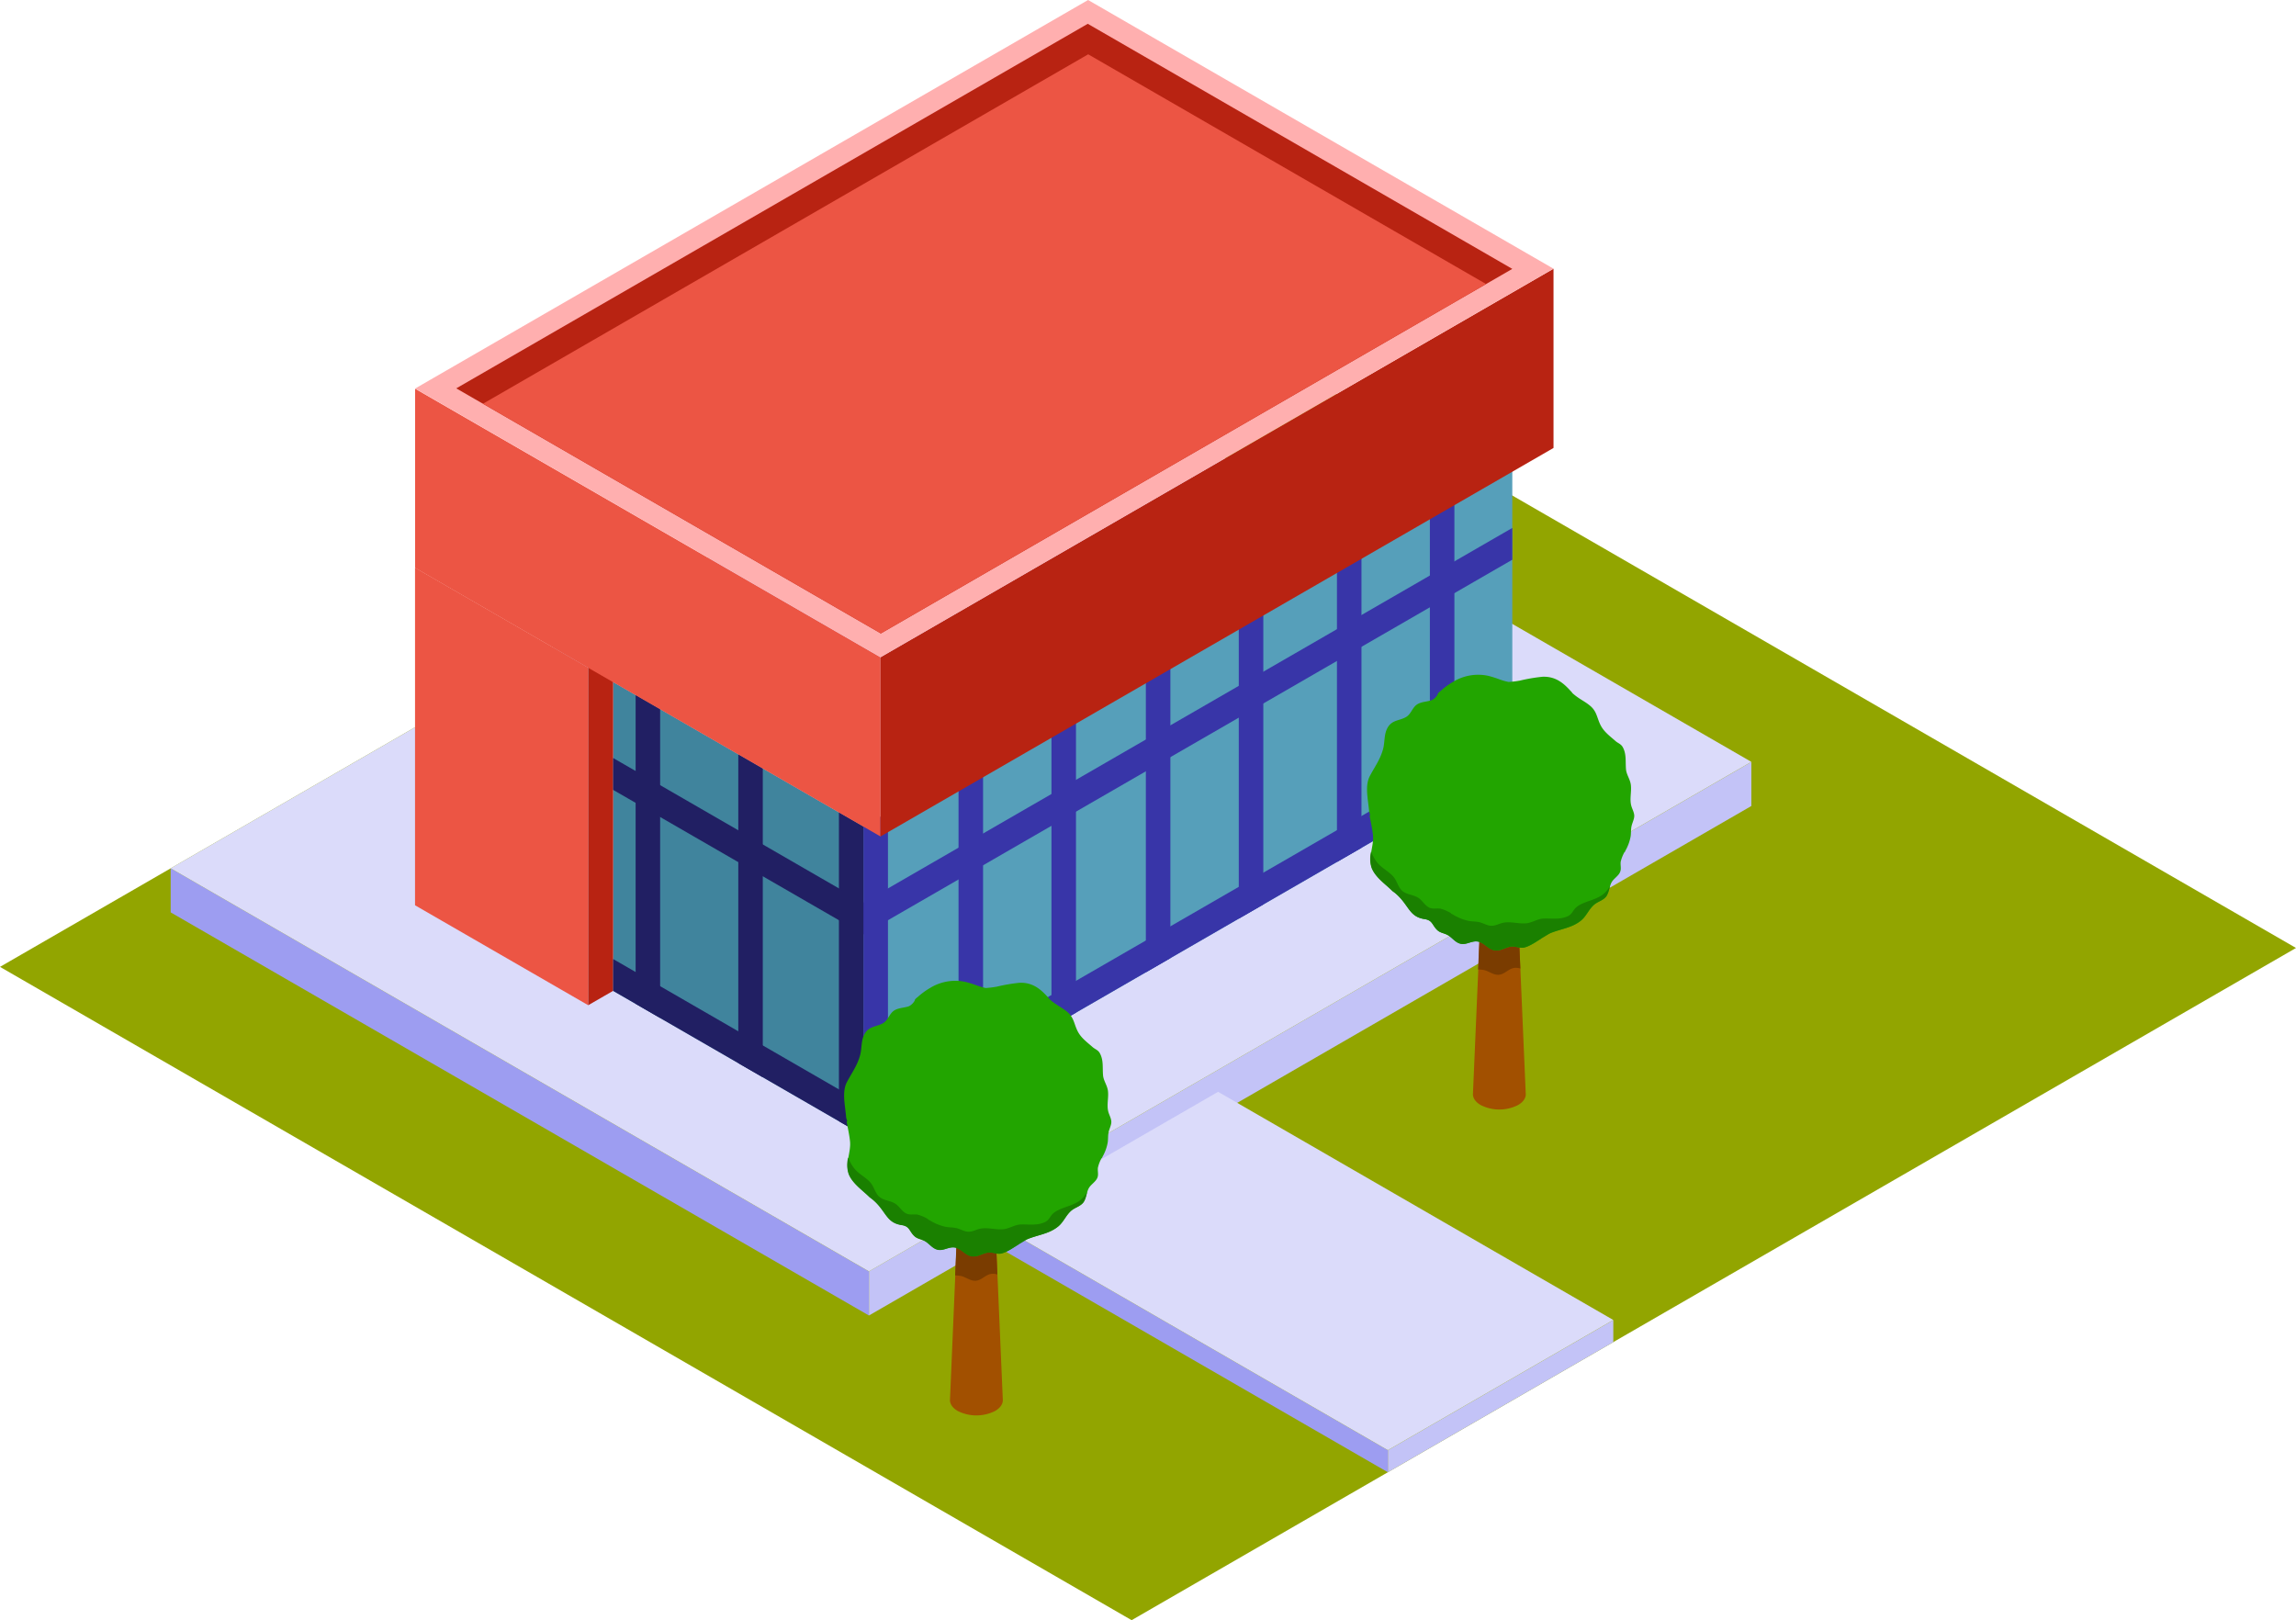 <svg xmlns="http://www.w3.org/2000/svg" viewBox="0 0 914.74 645.51"><defs><style>.cls-1{fill:#92a500;}.cls-2{fill:#9d9df1;}.cls-3{fill:#c3c3f7;}.cls-4{fill:#dbdbfa;}.cls-5{fill:#ec5544;}.cls-6{fill:#40849d;}.cls-7{fill:#b82312;}.cls-8{fill:#569fba;}.cls-9{fill:#3835a8;}.cls-10{fill:#211f63;}.cls-11{fill:#ffafaf;}.cls-12{fill:#a25000;}.cls-13{fill:#7a3c00;}.cls-14{fill:#22a500;}.cls-15{fill:#1a8000;}</style></defs><title>Asset 4</title><g id="Layer_2" data-name="Layer 2"><g id="Layer_1-2" data-name="Layer 1"><path class="cls-1" d="M463.89,117.39,0,385.22,450.85,645.51,914.74,377.69Z"/><path class="cls-2" d="M68,345.94v17.57l278.17,160.6V506.54L68,345.94Z"/><path class="cls-3" d="M346.2,506.54v17.58l351.55-203V303.57Z"/><path class="cls-3" d="M552.94,577.79v8.79l89.81-51.85v-8.79Z"/><path class="cls-2" d="M395.48,486.87v8.79l157.46,90.92v-8.79Z"/><path class="cls-4" d="M419.59,143,68,345.94,346.2,506.54l351.55-203Z"/><path class="cls-4" d="M485.29,435l-89.81,51.86,157.46,90.91,89.81-51.86Z"/><path class="cls-5" d="M234.35,266l-69-39.82V360.68l69,39.82Z"/><path class="cls-6" d="M344,329.28l-99.72-57.56V394.78L344,452.35Z"/><path class="cls-7" d="M234.35,266V400.5l9.93-5.73V260.25L234.35,266Z"/><path class="cls-8" d="M344,329.28V452.35L602.51,303.09V180Z"/><path class="cls-9" d="M344,329.28V452.35l9.77-5.64V323.65Z"/><path class="cls-10" d="M344,329.28V452.35l-9.77-5.64V323.65Z"/><path class="cls-10" d="M303.9,306.14V429.2l-9.76-5.64V300.5Z"/><path class="cls-10" d="M263,282.5V405.56l-9.76-5.64V276.86Z"/><path class="cls-9" d="M381.89,307.41V430.47l9.77-5.64V301.77Z"/><path class="cls-9" d="M456.52,264.32V387.38l9.77-5.64V258.68Z"/><path class="cls-9" d="M532.65,220.37V343.43l9.77-5.64V214.73Z"/><path class="cls-9" d="M418.91,286V409.09l9.77-5.64V280.39Z"/><path class="cls-9" d="M344,359.6v12.67L602.51,223V210.34Z"/><path class="cls-9" d="M344,439.67v12.68L602.51,303.09V290.42Z"/><path class="cls-10" d="M344,359.6v12.67L244.27,314.7V302L344,359.6Z"/><path class="cls-10" d="M344,439.67v12.68l-99.72-57.57V382.1L344,439.68Z"/><path class="cls-9" d="M493.54,243V366l9.77-5.64V237.31Z"/><path class="cls-9" d="M569.67,199V322.05l9.77-5.64V193.35Z"/><path class="cls-5" d="M350.8,261.86l-185.42-107v71.41l185.42,107Z"/><path class="cls-7" d="M350.8,261.86v71.41l268.13-154.8V107.06Z"/><path class="cls-11" d="M433.5,0,165.37,154.81,350.8,261.86l268.13-154.8Z"/><path class="cls-7" d="M433.37,9.48,181.78,154.73l169.15,97.65L602.51,107.13,433.37,9.48Z"/><path class="cls-5" d="M433.54,21.64,192.41,160.86l158.53,91.52L592.07,113.17,433.54,21.64Z"/><path class="cls-12" d="M602.86,319.21l5,116.43h0c.16,1.67-.87,3.36-3.06,4.63a16.42,16.42,0,0,1-14.89,0c-2.2-1.27-3.23-3-3.07-4.63h0l5-116.43a2.76,2.76,0,0,0,1.63,2.27,8.67,8.67,0,0,0,7.87,0,2.77,2.77,0,0,0,1.62-2.27Z"/><path class="cls-13" d="M605.71,385.89a5.37,5.37,0,0,0-2.43-.25c-2.79.42-4.18,3.3-7.38,2.64-1.64-.33-3-1.39-4.62-1.79a13.63,13.63,0,0,0-2.39-.23l2.85-67.06a2.74,2.74,0,0,0,1.63,2.27,8.67,8.67,0,0,0,7.87,0,2.74,2.74,0,0,0,1.63-2.27l2.84,66.69Z"/><path class="cls-14" d="M597.65,270.76a21.41,21.41,0,0,0,3.42.95,38.89,38.89,0,0,0,4.4-.53,67,67,0,0,1,9-1.54c5.28-.25,8.53,2.55,11.52,5.93-.09-.29.36.5.59.7.58.48,1.18,1,1.79,1.41,1.64,1.19,3.47,2.12,5,3.4,3,2.4,2.82,5.17,4.51,8.21,1.39,2.5,3.72,4.15,5.8,6,.93.82,2.14,1.1,2.86,2.43,1.51,2.78,1,5.71,1.26,8.72.17,2.21,1.66,4,1.94,6.24.35,2.72-.53,5.52.14,8.21.32,1.31,1.1,2.55,1.21,3.92s-.74,2.88-1.06,4.29-.16,2.79-.38,4.18a17.56,17.56,0,0,1-1.36,4.25,12.42,12.42,0,0,1-.67,1.31c-.13.23-.34.91-.43.67a14.86,14.86,0,0,0-1.49,3.82c-.19,1.38.34,2.76-.25,4.11-.68,1.58-2.4,2.5-3.3,3.95-1,1.68-.94,3.85-2,5.52-1.2,1.85-3.57,2.23-5.14,3.66-2,1.8-2.92,4.38-5,6.12-3.61,3-8,3.33-12.21,5.06-.34.14-4.1,1.62-3.79,2.26-2.14,1.33-4.26,2.87-6.63,3.48-1.61.42-3.44-.52-5.12-.38-2.56.22-4.61,2.16-7.3,1.38-2.34-.67-3.79-3.06-6.27-3.39-2.81-.37-4.94,2-7.83.49-1.48-.78-2.5-2.17-3.94-3s-2.93-.86-4.11-1.92c-2.24-2-1.83-4-5.23-4.5-4.91-.77-5.83-3.74-8.66-7.24a21.63,21.63,0,0,0-2.87-3c-.34-.28-.69-.53-1-.78-.15-.1-.53-.5-.4-.36-2.81-2.74-6.6-5.28-8.07-9.05-1.65-4.22.88-8.69.42-13-.29-2.67-.88-5.25-1.36-7.83.55.11-.14-1.1-.18-1.66-.08-1.11-.23-2.22-.37-3.34-.4-3.39-1-7.47.62-10.64,1.94-3.71,4.11-6.53,5.27-10.67.86-3,.27-6.29,2.09-9.07s4.78-2.4,7.25-3.94c1.83-1.14,2.34-3.55,4.08-4.81s4.22-1.15,6.1-1.86a5.33,5.33,0,0,0,2.29-2.27c-.12-.44,1-1.22,1.24-1.43a28.64,28.64,0,0,1,4.91-3.57A19.11,19.11,0,0,1,593,269.28a43.91,43.91,0,0,1,4.64,1.48"/><path class="cls-15" d="M546.27,339.3a16.39,16.39,0,0,0,2.31,4.2c1.85,2.39,4.68,3.58,6.61,5.85,1.53,1.81,1.84,4.47,3.85,5.89,1.83,1.29,4.25,1.27,6.08,2.5,1.58,1.06,2.52,3,4.26,3.85,1.48.72,3,.18,4.57.45a16.48,16.48,0,0,1,4.2,1.83c-.28.09.48.35.72.5a13.59,13.59,0,0,0,1.44.81,19.58,19.58,0,0,0,4.68,1.7c1.54.31,3.12.19,4.65.6s3.08,1.43,4.74,1.37,2.94-.88,4.42-1.19c3-.63,6.12.47,9.17.21,2.47-.22,4.56-1.81,7-1.9,3.36-.12,6.61.53,9.78-1,1.51-.75,1.88-2.08,2.83-3.08,2.13-2.25,6.19-2.87,9-4.31a9.92,9.92,0,0,0,4.83-4.61,14.79,14.79,0,0,1-1.36,3.95c-1.2,1.85-3.57,2.23-5.14,3.66-2,1.8-2.93,4.38-5,6.12-3.61,3-8,3.33-12.22,5.06-.33.14-2.5,1.55-3.78,2.26-1.74,1-4.26,2.87-6.63,3.48-1.61.42-3.45-.52-5.12-.38-2.56.23-4.61,2.16-7.3,1.38-2.34-.67-3.8-3.06-6.28-3.39-2.8-.37-4.93,2-7.82.49-1.49-.78-2.5-2.17-3.94-3s-2.93-.86-4.11-1.92c-2.24-2-1.83-4-5.23-4.5-4.91-.76-5.84-3.74-8.66-7.24a21.63,21.63,0,0,0-2.87-3c-.34-.28-.7-.53-1.06-.78-.14-.1-.52-.5-.4-.36-2.8-2.74-6.6-5.28-8.06-9.05A11.85,11.85,0,0,1,546.27,339.3Z"/><path class="cls-12" d="M394.52,441.09l5,116.43h0c.15,1.67-.87,3.36-3.07,4.64a16.54,16.54,0,0,1-14.89,0c-2.2-1.28-3.22-3-3.07-4.64h0l4.95-116.43a2.76,2.76,0,0,0,1.63,2.27,8.73,8.73,0,0,0,7.87,0,2.78,2.78,0,0,0,1.63-2.27Z"/><path class="cls-13" d="M397.36,507.78a5.54,5.54,0,0,0-2.43-.24c-2.79.41-4.18,3.29-7.38,2.64-1.65-.34-3-1.39-4.62-1.79a12.91,12.91,0,0,0-2.39-.24l2.84-67a2.78,2.78,0,0,0,1.63,2.27,8.75,8.75,0,0,0,7.88,0,2.77,2.77,0,0,0,1.62-2.27Z"/><path class="cls-14" d="M389.3,392.65a22.55,22.55,0,0,0,3.42,1,41,41,0,0,0,4.4-.54,67,67,0,0,1,9-1.54c5.29-.25,8.53,2.55,11.53,5.93-.1-.29.35.5.58.69.59.5,1.18,1,1.8,1.42,1.64,1.19,3.46,2.12,5,3.4,3,2.4,2.82,5.17,4.51,8.21,1.39,2.5,3.73,4.15,5.81,6,.93.81,2.13,1.1,2.85,2.43,1.51,2.78,1,5.71,1.26,8.72.17,2.21,1.66,4,1.95,6.24.34,2.72-.54,5.52.12,8.21.33,1.32,1.11,2.55,1.22,3.92s-.74,2.88-1.06,4.29-.16,2.8-.38,4.19A17.33,17.33,0,0,1,440,459.4a14.58,14.58,0,0,1-.66,1.31c-.14.23-.35.91-.43.67a14.17,14.17,0,0,0-1.49,3.82c-.2,1.39.34,2.77-.25,4.11-.69,1.58-2.41,2.5-3.31,3.95-1,1.68-.93,3.85-2,5.52-1.21,1.85-3.58,2.23-5.14,3.66-2,1.8-2.93,4.37-5,6.11-3.62,3-8,3.35-12.22,5.07-.34.14-4.1,1.62-3.79,2.26-2.14,1.32-4.25,2.87-6.62,3.48-1.61.42-3.45-.52-5.12-.37-2.56.22-4.62,2.15-7.31,1.38-2.33-.68-3.79-3.06-6.27-3.4-2.8-.37-4.94,2-7.82.49-1.49-.78-2.5-2.17-3.95-3s-2.93-.87-4.1-1.92c-2.25-2-1.84-4-5.24-4.5-4.91-.76-5.83-3.74-8.66-7.24a20.52,20.52,0,0,0-2.87-2.95c-.33-.28-.69-.53-1.05-.78a5.21,5.21,0,0,1-.4-.37c-2.8-2.73-6.6-5.27-8.07-9-1.64-4.22.88-8.69.42-13-.28-2.68-.88-5.25-1.35-7.83.54.12-.15-1.1-.19-1.66-.08-1.11-.23-2.22-.36-3.33-.4-3.4-1-7.49.62-10.66,1.93-3.7,4.1-6.52,5.26-10.66.86-3,.28-6.29,2.09-9.06s4.78-2.4,7.26-3.95c1.83-1.14,2.33-3.55,4.07-4.81s4.22-1.15,6.1-1.85a5.49,5.49,0,0,0,2.3-2.28c-.13-.44,1-1.22,1.23-1.43a29.66,29.66,0,0,1,4.91-3.58,19.16,19.16,0,0,1,14.15-2.37,40.85,40.85,0,0,1,4.63,1.47"/><path class="cls-15" d="M337.94,461.19a15.9,15.9,0,0,0,2.3,4.2c1.85,2.4,4.68,3.59,6.61,5.85,1.53,1.8,1.85,4.47,3.86,5.89,1.82,1.29,4.24,1.27,6.07,2.5,1.58,1.06,2.53,3,4.26,3.85,1.48.72,3,.18,4.57.46a16,16,0,0,1,4.2,1.82c-.28.09.48.35.73.51a13.37,13.37,0,0,0,1.43.8,19.58,19.58,0,0,0,4.68,1.7c1.54.31,3.12.19,4.65.6s3.08,1.43,4.74,1.37,2.94-.88,4.43-1.19c3-.62,6.1.47,9.16.21,2.48-.22,4.57-1.81,7-1.9,3.37-.12,6.61.53,9.78-1,1.51-.75,1.89-2.08,2.84-3.08,2.13-2.24,6.19-2.86,9-4.31a9.81,9.81,0,0,0,4.83-4.62,15.07,15.07,0,0,1-1.35,4c-1.21,1.85-3.58,2.23-5.15,3.66-2,1.8-2.93,4.38-5,6.11-3.61,3-8,3.35-12.22,5.07-.33.14-2.49,1.55-3.78,2.26-1.73,1-4.25,2.87-6.62,3.49-1.61.42-3.45-.53-5.12-.38-2.57.22-4.62,2.15-7.31,1.38-2.33-.68-3.79-3.06-6.28-3.39-2.79-.38-4.93,2-7.82.48-1.49-.78-2.5-2.17-3.94-3s-2.93-.86-4.11-1.92c-2.24-2-1.83-4-5.23-4.5-4.91-.76-5.84-3.74-8.66-7.24a21,21,0,0,0-2.87-2.94,13.09,13.09,0,0,0-1.05-.79c-.15-.1-.52-.49-.4-.36-2.81-2.74-6.6-5.28-8.07-9a11.94,11.94,0,0,1-.23-6.47Z"/></g></g></svg>